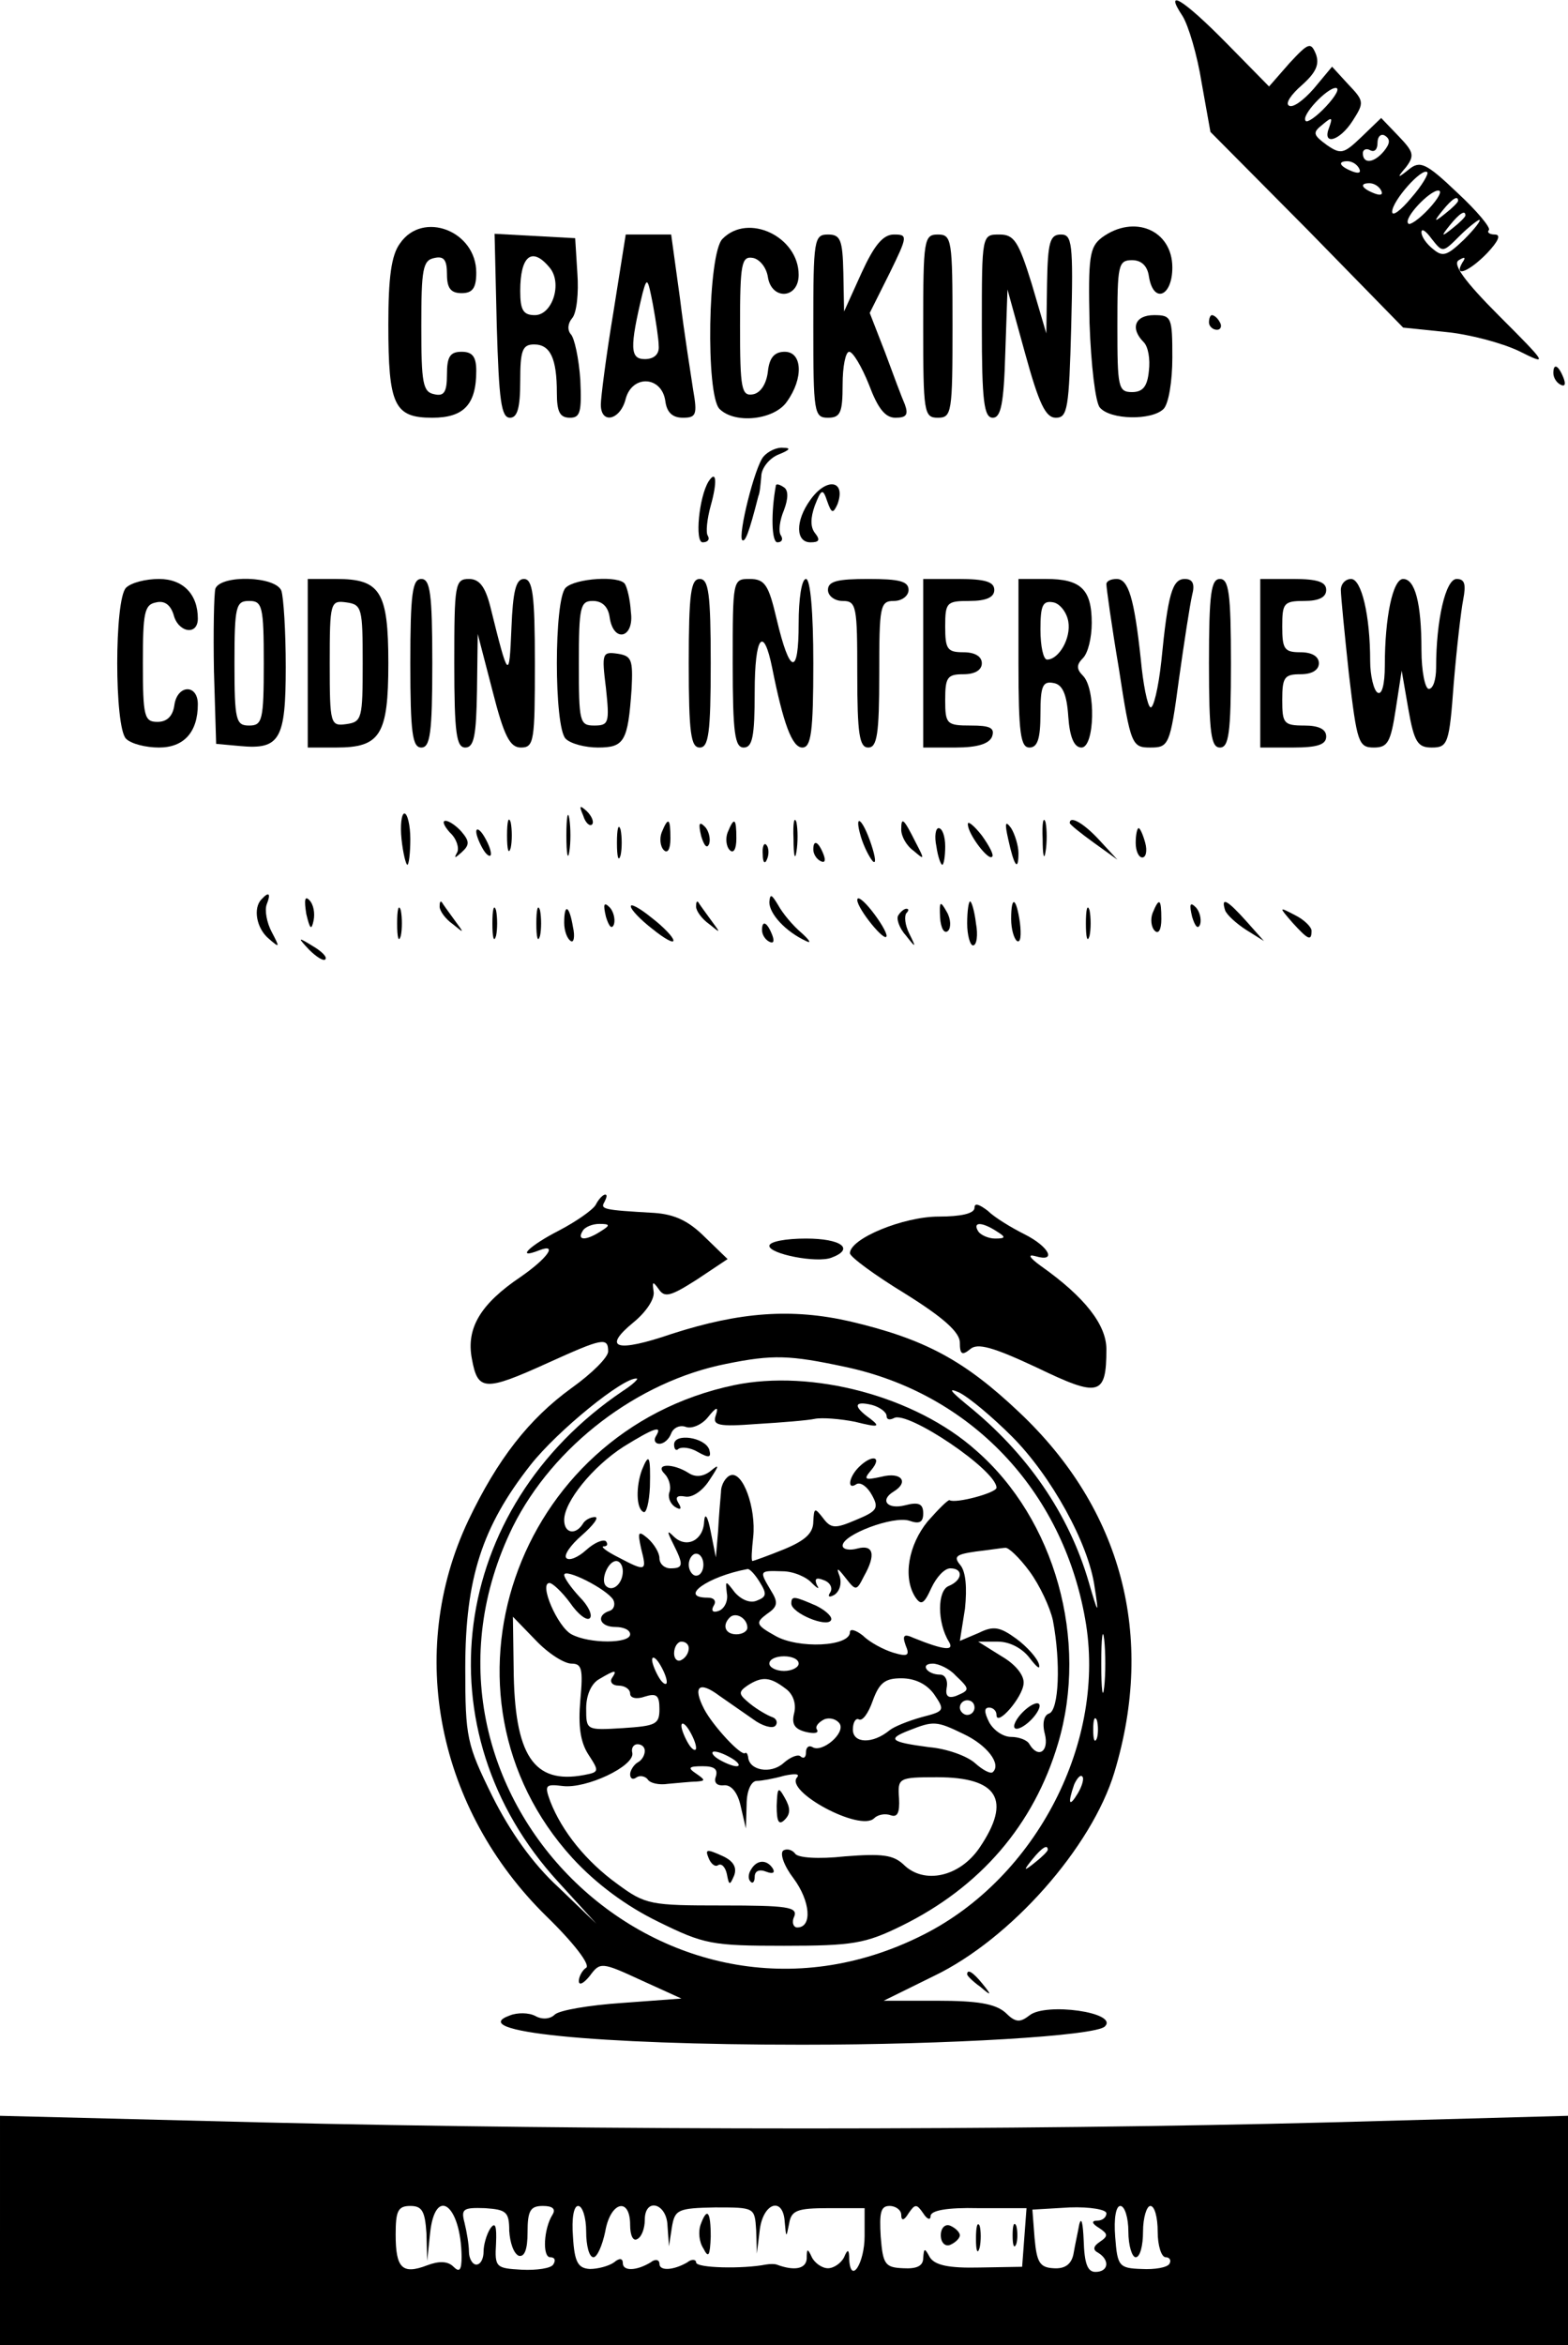 <?xml version="1.0" standalone="no"?>
<!DOCTYPE svg PUBLIC "-//W3C//DTD SVG 20010904//EN"
 "http://www.w3.org/TR/2001/REC-SVG-20010904/DTD/svg10.dtd">
<svg version="1.0" xmlns="http://www.w3.org/2000/svg"
 width="214pt" height="320pt" viewBox="0 0 214 320"
 preserveAspectRatio="xMidYMid meet">

<g transform="translate(0,320) scale(0.1,-0.1)"
fill="#000000" stroke="none">
<path d="M1614 3178 c8 -13 20 -53 26 -91 l12 -67 132 -133 131 -134 58 -6
c32 -3 77 -15 100 -26 40 -20 40 -19 -27 48 -48 48 -64 71 -55 76 8 5 10 4 5
-3 -13 -22 10 -12 34 13 15 16 19 25 10 25 -7 0 -11 3 -8 6 3 3 -16 26 -43 51
-43 41 -51 44 -66 32 -16 -13 -17 -12 -4 3 12 16 10 21 -10 42 l-24 25 -27
-26 c-24 -23 -28 -24 -47 -11 -19 14 -20 17 -6 28 13 11 14 10 9 -4 -10 -25
14 -19 32 9 16 25 16 27 -6 50 l-22 24 -25 -30 c-14 -16 -29 -27 -34 -23 -5 3
3 15 18 28 19 17 24 28 19 42 -7 17 -10 16 -36 -12 l-28 -32 -58 59 c-60 61
-86 76 -60 37z m196 -123 c-13 -14 -26 -23 -28 -20 -7 7 29 45 41 45 6 0 0
-11 -13 -25z m79 -61 c-14 -17 -29 -18 -29 -3 0 5 5 7 10 4 6 -3 10 1 10 10 0
9 5 13 10 10 8 -5 7 -11 -1 -21z m-34 -24 c3 -6 -1 -7 -9 -4 -18 7 -21 14 -7
14 6 0 13 -4 16 -10z m71 -40 c-14 -17 -26 -26 -26 -19 0 15 41 61 48 54 2 -2
-7 -18 -22 -35z m-41 10 c3 -6 -1 -7 -9 -4 -18 7 -21 14 -7 14 6 0 13 -4 16
-10z m65 -25 c-13 -14 -26 -23 -28 -20 -7 7 29 45 41 45 6 0 0 -11 -13 -25z
m40 11 c0 -2 -8 -10 -17 -17 -16 -13 -17 -12 -4 4 13 16 21 21 21 13z m10 -20
c0 -2 -8 -10 -17 -17 -16 -13 -17 -12 -4 4 13 16 21 21 21 13z m-2 -33 c-23
-22 -29 -24 -42 -13 -9 7 -16 17 -16 23 0 6 6 2 14 -9 15 -19 15 -19 38 4 12
12 25 22 27 22 3 0 -6 -12 -21 -27z"/>
<path d="M546 2868 c-12 -16 -16 -47 -16 -111 0 -110 8 -127 60 -127 43 0 60
18 60 64 0 19 -5 26 -20 26 -16 0 -20 -7 -20 -31 0 -24 -4 -30 -17 -27 -16 3
-18 15 -18 93 0 78 2 90 18 93 13 3 17 -3 17 -22 0 -19 5 -26 20 -26 15 0 20
7 20 28 0 57 -73 85 -104 40z"/>
<path d="M986 2874 c-20 -20 -23 -213 -4 -232 21 -21 75 -15 92 10 23 32 21
68 -3 68 -14 0 -21 -8 -23 -27 -2 -17 -10 -29 -20 -31 -16 -3 -18 7 -18 93 0
86 2 96 18 93 9 -2 18 -13 20 -26 5 -32 42 -30 42 3 0 52 -69 85 -104 49z"/>
<path d="M1504 2876 c-17 -13 -19 -26 -17 -117 2 -57 8 -108 14 -115 14 -17
71 -18 87 -2 7 7 12 38 12 70 0 55 -1 58 -25 58 -26 0 -33 -18 -14 -37 6 -6 9
-23 7 -39 -2 -21 -8 -29 -23 -29 -19 0 -20 7 -20 90 0 83 1 90 20 90 13 0 21
-8 23 -22 6 -38 32 -28 32 12 0 51 -52 73 -96 41z"/>
<path d="M678 2755 c3 -101 6 -125 18 -125 10 0 14 13 14 50 0 42 3 50 19 50
22 0 31 -19 31 -66 0 -26 4 -34 18 -34 14 0 16 8 14 52 -2 29 -8 57 -13 62 -5
6 -4 15 2 22 6 7 9 34 7 61 l-3 48 -55 3 -55 3 3 -126z m72 80 c18 -21 4 -65
-20 -65 -16 0 -20 7 -20 33 0 48 16 61 40 32z"/>
<path d="M837 2773 c-10 -60 -17 -116 -17 -125 0 -28 27 -21 34 8 9 33 49 31
54 -3 2 -16 10 -23 24 -23 18 0 20 4 14 38 -3 20 -12 76 -18 125 l-12 87 -31
0 -31 0 -17 -107z m62 -45 c1 -11 -6 -18 -19 -18 -20 0 -21 15 -3 90 6 22 7
21 14 -15 4 -22 8 -48 8 -57z"/>
<path d="M1110 2755 c0 -118 1 -125 20 -125 17 0 20 7 20 45 0 25 4 45 9 45 5
0 17 -20 27 -45 12 -32 22 -45 36 -45 15 0 18 4 13 18 -4 9 -16 41 -27 71
l-21 54 27 54 c25 51 25 53 6 53 -15 0 -27 -15 -44 -52 l-24 -53 -1 53 c-1 45
-4 52 -21 52 -19 0 -20 -7 -20 -125z"/>
<path d="M1260 2755 c0 -118 1 -125 20 -125 19 0 20 7 20 125 0 118 -1 125
-20 125 -19 0 -20 -7 -20 -125z"/>
<path d="M1340 2755 c0 -103 3 -125 15 -125 11 0 15 19 17 88 l3 87 24 -87
c19 -69 28 -88 42 -88 16 0 18 12 21 125 3 114 1 125 -14 125 -15 0 -18 -10
-19 -67 l-1 -68 -20 68 c-18 58 -24 67 -44 67 -24 0 -24 0 -24 -125z"/>
<path d="M1650 2760 c0 -5 5 -10 11 -10 5 0 7 5 4 10 -3 6 -8 10 -11 10 -2 0
-4 -4 -4 -10z"/>
<path d="M2120 2691 c0 -6 4 -13 10 -16 6 -3 7 1 4 9 -7 18 -14 21 -14 7z"/>
<path d="M1042 2577 c-12 -14 -35 -107 -29 -114 4 -3 9 9 22 60 2 4 3 16 4 27
0 11 11 25 24 30 15 6 17 9 6 9 -9 1 -21 -5 -27 -12z"/>
<path d="M967 2543 c-13 -21 -19 -83 -8 -83 7 0 10 4 7 9 -3 4 -1 23 4 41 9
32 8 50 -3 33z"/>
<path d="M1059 2538 c-7 -38 -6 -78 2 -78 6 0 8 4 5 9 -4 5 -2 21 4 35 6 16 6
27 0 31 -6 4 -10 5 -11 3z"/>
<path d="M1106 2518 c-21 -29 -20 -58 0 -58 12 0 14 3 6 13 -6 8 -6 20 0 37 9
23 11 24 17 6 6 -17 8 -17 14 -4 12 33 -15 37 -37 6z"/>
<path d="M172 2398 c-16 -16 -16 -190 0 -206 7 -7 27 -12 45 -12 34 0 53 21
53 59 0 28 -28 27 -32 -1 -2 -15 -10 -23 -23 -23 -18 0 -20 7 -20 80 0 69 2
80 18 83 12 3 20 -4 24 -17 6 -24 33 -29 33 -5 0 33 -20 54 -53 54 -18 0 -38
-5 -45 -12z"/>
<path d="M294 2397 c-2 -7 -3 -58 -2 -113 l3 -99 33 -3 c54 -5 62 9 62 108 0
49 -3 95 -6 104 -8 20 -82 22 -90 3z m66 -102 c0 -78 -2 -85 -20 -85 -18 0
-20 7 -20 85 0 78 2 85 20 85 18 0 20 -7 20 -85z"/>
<path d="M420 2295 l0 -115 39 0 c60 0 71 17 71 115 0 98 -11 115 -71 115
l-39 0 0 -115z m75 0 c0 -75 -1 -80 -22 -83 -22 -3 -23 -1 -23 83 0 84 1 86
23 83 21 -3 22 -8 22 -83z"/>
<path d="M560 2295 c0 -96 3 -115 15 -115 12 0 15 19 15 115 0 96 -3 115 -15
115 -12 0 -15 -19 -15 -115z"/>
<path d="M620 2295 c0 -96 3 -115 15 -115 12 0 15 16 16 78 l1 77 20 -77 c16
-63 24 -78 39 -78 18 0 19 9 19 115 0 94 -3 115 -15 115 -11 0 -15 -17 -17
-67 -3 -72 -4 -71 -29 30 -7 27 -15 37 -29 37 -19 0 -20 -7 -20 -115z"/>
<path d="M772 2398 c-16 -16 -16 -190 0 -206 7 -7 27 -12 44 -12 36 0 41 8 46
80 2 40 0 45 -19 48 -21 3 -22 1 -16 -47 5 -47 4 -51 -16 -51 -20 0 -21 5 -21
85 0 77 2 85 19 85 13 0 21 -8 23 -22 5 -36 34 -29 29 7 -1 17 -5 33 -8 38 -7
12 -68 8 -81 -5z"/>
<path d="M940 2295 c0 -96 3 -115 15 -115 12 0 15 19 15 115 0 96 -3 115 -15
115 -12 0 -15 -19 -15 -115z"/>
<path d="M1000 2295 c0 -96 3 -115 15 -115 12 0 15 15 15 76 0 76 12 92 24 32
15 -75 27 -108 41 -108 12 0 15 21 15 115 0 70 -4 115 -10 115 -6 0 -10 -27
-10 -61 0 -72 -12 -70 -30 6 -11 47 -16 55 -37 55 -23 0 -23 -1 -23 -115z"/>
<path d="M1130 2395 c0 -8 9 -15 20 -15 19 0 20 -7 20 -100 0 -82 3 -100 15
-100 12 0 15 18 15 100 0 93 1 100 20 100 11 0 20 7 20 15 0 12 -13 15 -55 15
-42 0 -55 -3 -55 -15z"/>
<path d="M1260 2295 l0 -115 44 0 c30 0 46 5 50 15 4 12 -3 15 -29 15 -33 0
-35 2 -35 35 0 31 3 35 25 35 16 0 25 6 25 15 0 9 -9 15 -25 15 -22 0 -25 4
-25 35 0 33 2 35 33 35 23 0 34 5 34 15 0 11 -12 15 -49 15 l-48 0 0 -115z"/>
<path d="M1390 2295 c0 -96 3 -115 15 -115 11 0 15 12 15 46 0 38 3 45 18 42
12 -2 18 -15 20 -46 2 -28 8 -42 18 -42 18 0 20 80 2 98 -9 9 -9 15 0 24 7 7
12 28 12 48 0 46 -15 60 -62 60 l-38 0 0 -115z m68 57 c4 -23 -13 -52 -29 -52
-5 0 -9 18 -9 41 0 33 3 40 18 37 9 -2 18 -14 20 -26z"/>
<path d="M1510 2403 c0 -5 7 -56 17 -115 16 -105 18 -108 43 -108 25 0 27 3
39 93 7 50 15 102 18 115 4 15 1 22 -10 22 -17 0 -23 -20 -32 -112 -4 -37 -11
-66 -15 -63 -4 2 -10 32 -13 65 -9 84 -17 110 -33 110 -8 0 -14 -3 -14 -7z"/>
<path d="M1650 2295 c0 -96 3 -115 15 -115 12 0 15 19 15 115 0 96 -3 115 -15
115 -12 0 -15 -19 -15 -115z"/>
<path d="M1720 2295 l0 -115 45 0 c33 0 45 4 45 15 0 10 -10 15 -30 15 -28 0
-30 3 -30 35 0 31 3 35 25 35 16 0 25 6 25 15 0 9 -9 15 -25 15 -22 0 -25 4
-25 35 0 32 2 35 30 35 20 0 30 5 30 15 0 11 -12 15 -45 15 l-45 0 0 -115z"/>
<path d="M1830 2395 c0 -8 5 -59 11 -115 11 -93 13 -100 34 -100 19 0 23 7 30
53 l8 52 9 -52 c8 -46 13 -53 32 -53 22 0 24 5 30 87 4 48 10 100 13 115 4 21
2 28 -9 28 -15 0 -28 -56 -28 -121 0 -16 -4 -29 -10 -29 -5 0 -10 24 -10 53 0
65 -9 97 -25 97 -14 0 -25 -52 -25 -118 0 -26 -4 -41 -10 -37 -5 3 -10 23 -10
43 0 63 -12 112 -26 112 -8 0 -14 -7 -14 -15z"/>
<path d="M773 2060 c0 -25 2 -35 4 -22 2 12 2 32 0 45 -2 12 -4 2 -4 -23z"/>
<path d="M796 2087 c3 -10 9 -15 12 -12 3 3 0 11 -7 18 -10 9 -11 8 -5 -6z"/>
<path d="M548 2055 c2 -19 6 -35 8 -35 2 0 4 16 4 35 0 19 -4 35 -8 35 -4 0
-6 -16 -4 -35z"/>
<path d="M692 2060 c0 -19 2 -27 5 -17 2 9 2 25 0 35 -3 9 -5 1 -5 -18z"/>
<path d="M1083 2055 c0 -22 2 -30 4 -17 2 12 2 30 0 40 -3 9 -5 -1 -4 -23z"/>
<path d="M1423 2055 c0 -22 2 -30 4 -17 2 12 2 30 0 40 -3 9 -5 -1 -4 -23z"/>
<path d="M614 2064 c9 -8 13 -21 10 -27 -5 -9 -3 -8 6 0 11 10 11 15 0 28 -7
8 -17 15 -22 15 -5 0 -2 -7 6 -16z"/>
<path d="M842 2050 c0 -19 2 -27 5 -17 2 9 2 25 0 35 -3 9 -5 1 -5 -18z"/>
<path d="M903 2064 c-3 -8 -2 -19 3 -24 5 -5 9 1 9 16 0 28 -3 30 -12 8z"/>
<path d="M957 2059 c4 -13 8 -18 11 -10 2 7 -1 18 -6 23 -8 8 -9 4 -5 -13z"/>
<path d="M993 2064 c-3 -8 -2 -19 3 -24 5 -5 9 1 9 16 0 28 -3 30 -12 8z"/>
<path d="M1175 2058 c4 -13 11 -27 16 -33 5 -5 4 5 -2 23 -12 36 -24 44 -14
10z"/>
<path d="M1230 2068 c0 -9 7 -22 17 -29 15 -13 15 -12 3 11 -17 34 -20 36 -20
18z"/>
<path d="M1321 2075 c0 -13 28 -50 33 -44 3 2 -4 15 -14 29 -11 14 -20 21 -19
15z"/>
<path d="M1376 2055 c8 -37 14 -45 14 -19 0 10 -5 26 -10 34 -8 11 -9 7 -4
-15z"/>
<path d="M1460 2077 c0 -2 15 -14 33 -27 l32 -23 -24 26 c-21 23 -41 35 -41
24z"/>
<path d="M650 2065 c0 -5 5 -17 10 -25 5 -8 10 -10 10 -5 0 6 -5 17 -10 25 -5
8 -10 11 -10 5z"/>
<path d="M1278 2045 c2 -14 6 -25 8 -25 2 0 4 11 4 25 0 14 -4 25 -9 25 -4 0
-6 -11 -3 -25z"/>
<path d="M1550 2050 c0 -11 4 -20 9 -20 5 0 7 9 4 20 -3 11 -7 20 -9 20 -2 0
-4 -9 -4 -20z"/>
<path d="M1041 2034 c0 -11 3 -14 6 -6 3 7 2 16 -1 19 -3 4 -6 -2 -5 -13z"/>
<path d="M1110 2041 c0 -6 4 -13 10 -16 6 -3 7 1 4 9 -7 18 -14 21 -14 7z"/>
<path d="M357 1973 c-12 -12 -7 -40 10 -54 15 -13 15 -12 4 9 -7 13 -10 30 -7
38 6 15 3 18 -7 7z"/>
<path d="M418 1953 c5 -21 7 -23 10 -9 2 10 0 22 -6 28 -6 6 -7 0 -4 -19z"/>
<path d="M1050 1969 c0 -16 22 -40 50 -53 8 -4 5 1 -6 11 -12 10 -26 27 -32
38 -9 15 -11 16 -12 4z"/>
<path d="M1170 1972 c0 -12 39 -60 40 -49 0 5 -9 20 -20 34 -11 14 -20 21 -20
15z"/>
<path d="M542 1940 c0 -19 2 -27 5 -17 2 9 2 25 0 35 -3 9 -5 1 -5 -18z"/>
<path d="M600 1963 c0 -6 8 -17 18 -24 16 -13 16 -13 2 6 -8 11 -16 22 -17 24
-2 2 -3 0 -3 -6z"/>
<path d="M672 1940 c0 -19 2 -27 5 -17 2 9 2 25 0 35 -3 9 -5 1 -5 -18z"/>
<path d="M732 1940 c0 -19 2 -27 5 -17 2 9 2 25 0 35 -3 9 -5 1 -5 -18z"/>
<path d="M827 1949 c4 -13 8 -18 11 -10 2 7 -1 18 -6 23 -8 8 -9 4 -5 -13z"/>
<path d="M861 1963 c0 -4 13 -18 30 -31 16 -13 29 -20 28 -15 0 4 -13 18 -30
31 -16 13 -29 20 -28 15z"/>
<path d="M950 1963 c0 -6 8 -17 18 -24 16 -13 16 -13 2 6 -8 11 -16 22 -17 24
-2 2 -3 0 -3 -6z"/>
<path d="M1283 1948 c1 -15 6 -23 11 -18 4 4 4 16 -2 26 -9 16 -10 14 -9 -8z"/>
<path d="M1320 1940 c0 -16 4 -30 8 -30 5 0 7 14 4 30 -2 17 -6 30 -8 30 -2 0
-4 -13 -4 -30z"/>
<path d="M1380 1946 c0 -14 4 -27 8 -30 5 -3 6 8 4 25 -5 35 -12 38 -12 5z"/>
<path d="M1482 1940 c0 -19 2 -27 5 -17 2 9 2 25 0 35 -3 9 -5 1 -5 -18z"/>
<path d="M1573 1954 c-3 -8 -2 -19 3 -24 5 -5 9 1 9 16 0 28 -3 30 -12 8z"/>
<path d="M1627 1949 c4 -13 8 -18 11 -10 2 7 -1 18 -6 23 -8 8 -9 4 -5 -13z"/>
<path d="M1672 1958 c2 -6 15 -18 29 -27 l24 -15 -24 27 c-26 29 -35 34 -29
15z"/>
<path d="M770 1941 c0 -11 4 -22 9 -25 4 -3 6 6 3 19 -5 30 -12 33 -12 6z"/>
<path d="M1226 1951 c-3 -4 1 -17 10 -27 14 -18 15 -18 5 2 -6 12 -7 24 -4 28
3 3 4 6 0 6 -3 0 -8 -4 -11 -9z"/>
<path d="M1764 1941 c21 -23 26 -26 26 -11 0 5 -10 15 -22 21 -23 12 -23 12
-4 -10z"/>
<path d="M1040 1931 c0 -6 4 -13 10 -16 6 -3 7 1 4 9 -7 18 -14 21 -14 7z"/>
<path d="M422 1904 c10 -10 20 -16 22 -13 3 3 -5 11 -17 18 -21 13 -21 12 -5
-5z"/>
<path d="M813 1556 c-4 -7 -27 -23 -50 -35 -41 -21 -60 -40 -27 -27 26 10 11
-11 -25 -36 -55 -37 -75 -70 -67 -112 8 -44 17 -45 103 -6 75 34 83 36 83 16
0 -8 -22 -30 -50 -50 -58 -42 -101 -97 -141 -181 -85 -180 -42 -394 107 -540
37 -36 60 -66 54 -70 -5 -3 -10 -12 -10 -18 0 -7 7 -3 15 7 14 19 16 19 70 -6
l55 -25 -81 -6 c-45 -3 -86 -10 -92 -16 -6 -6 -17 -7 -26 -2 -9 5 -25 5 -35 1
-62 -22 114 -40 399 -40 199 0 401 12 413 25 19 19 -81 33 -103 15 -13 -10
-19 -10 -33 4 -14 12 -38 16 -93 16 l-73 0 69 34 c104 50 215 175 246 278 56
186 10 359 -130 491 -75 71 -129 100 -231 124 -79 18 -150 13 -243 -17 -76
-26 -96 -20 -52 16 17 14 29 32 27 42 -2 14 -1 14 7 3 8 -12 16 -10 52 13 l42
28 -31 30 c-22 22 -41 31 -69 33 -70 4 -74 5 -68 15 3 6 4 10 1 10 -3 0 -9 -6
-13 -14z m7 -36 c-20 -13 -33 -13 -25 0 3 6 14 10 23 10 15 0 15 -2 2 -10z
m333 -185 c171 -36 297 -168 328 -344 30 -166 -66 -353 -221 -431 -356 -180
-736 198 -560 557 55 110 170 198 291 222 64 13 87 12 162 -4z m-303 -33
c-237 -160 -277 -464 -88 -670 l52 -57 -52 50 c-35 32 -66 76 -90 124 -35 71
-37 80 -37 175 0 122 23 193 89 277 37 47 127 120 145 118 3 0 -5 -8 -19 -17z
m531 -62 c53 -53 105 -146 113 -206 6 -38 5 -38 -8 7 -27 93 -84 176 -166 242
-23 19 -27 24 -11 17 14 -7 46 -34 72 -60z m126 -342 c-2 -18 -4 -4 -4 32 0
36 2 50 4 33 2 -18 2 -48 0 -65z m-10 -70 c-3 -7 -5 -2 -5 12 0 14 2 19 5 13
2 -7 2 -19 0 -25z m-26 -75 c-12 -20 -14 -14 -5 12 4 9 9 14 11 11 3 -2 0 -13
-6 -23z m-41 -77 c0 -2 -8 -10 -17 -17 -16 -13 -17 -12 -4 4 13 16 21 21 21
13z"/>
<path d="M1002 1310 c-300 -63 -423 -423 -221 -645 33 -36 74 -66 117 -87 63
-31 73 -33 172 -33 94 0 111 3 160 27 108 53 181 138 214 249 42 141 -4 306
-112 400 -83 74 -224 111 -330 89z m208 -42 c0 -5 4 -6 10 -3 18 11 140 -71
140 -95 0 -7 -56 -22 -64 -17 -2 1 -15 -12 -30 -29 -26 -32 -34 -76 -17 -103
8 -12 12 -10 22 12 7 15 18 27 26 27 18 0 17 -16 -2 -24 -16 -6 -16 -50 0 -76
8 -13 -6 -12 -48 5 -13 6 -16 4 -11 -10 6 -14 3 -16 -17 -10 -13 4 -32 14 -41
23 -10 8 -18 10 -18 5 0 -20 -71 -23 -102 -5 -27 15 -27 18 -11 30 15 10 15
16 5 32 -16 27 -16 27 16 26 15 0 33 -8 40 -16 8 -8 11 -9 7 -3 -4 9 -1 11 9
7 9 -3 13 -11 9 -17 -4 -6 -1 -7 6 -3 7 5 10 15 7 25 -5 13 -3 12 8 -2 14 -18
15 -18 25 2 17 30 13 44 -9 38 -11 -3 -20 -1 -20 4 0 15 69 41 91 34 14 -5 19
-2 19 10 0 13 -6 16 -25 11 -24 -6 -35 7 -15 19 21 13 10 27 -17 20 -23 -5
-25 -4 -14 9 16 19 1 22 -17 4 -14 -14 -16 -32 -3 -23 6 3 15 -4 21 -15 10
-18 7 -22 -22 -34 -28 -12 -34 -12 -45 3 -11 14 -12 14 -13 -5 0 -16 -11 -26
-40 -38 -22 -9 -42 -16 -43 -16 -2 0 -1 15 1 33 4 39 -14 90 -31 84 -6 -2 -13
-12 -13 -23 -1 -10 -3 -35 -4 -54 l-3 -35 -7 35 c-4 21 -8 27 -9 14 -1 -26
-24 -37 -41 -21 -10 10 -10 8 -1 -10 14 -28 14 -33 -4 -33 -8 0 -15 6 -15 14
0 7 -7 19 -16 27 -13 11 -14 9 -9 -14 8 -31 7 -32 -31 -12 -16 8 -25 15 -20
15 5 0 6 3 3 7 -4 3 -16 -2 -27 -12 -11 -10 -23 -15 -27 -11 -4 4 6 18 21 31
16 14 24 25 18 25 -6 0 -14 -4 -17 -10 -10 -15 -25 -12 -25 6 0 25 39 73 81
100 42 26 54 30 44 14 -3 -5 -1 -10 5 -10 6 0 13 6 16 14 3 8 12 12 20 9 8 -3
22 3 30 13 12 15 15 15 11 3 -5 -14 3 -16 56 -12 34 2 70 5 79 7 10 2 35 0 55
-4 32 -8 35 -7 21 4 -24 17 -23 25 2 19 11 -3 20 -10 20 -15z m195 -212 c14
-19 28 -49 32 -67 11 -58 8 -122 -5 -127 -7 -2 -10 -13 -6 -28 6 -24 -9 -34
-21 -14 -3 6 -15 10 -25 10 -11 0 -24 9 -30 20 -7 14 -7 20 0 20 5 0 10 -4 10
-10 0 -17 36 24 37 43 1 11 -11 26 -30 37 l-32 20 27 0 c16 0 33 -9 43 -22 10
-13 15 -17 13 -9 -2 8 -16 24 -31 35 -22 16 -31 18 -51 8 l-26 -11 7 44 c3 29
1 50 -6 59 -10 12 -7 15 21 19 18 2 36 5 40 5 4 1 19 -13 33 -32z m-445 9 c0
-8 -4 -15 -10 -15 -5 0 -10 7 -10 15 0 8 5 15 10 15 6 0 10 -7 10 -15z m-110
-9 c0 -17 -14 -29 -23 -20 -8 8 3 34 14 34 5 0 9 -6 9 -14z m-13 -39 c3 -6 1
-13 -5 -15 -19 -6 -14 -22 8 -22 11 0 20 -4 20 -10 0 -13 -56 -13 -80 0 -19
10 -45 70 -30 70 4 0 17 -12 28 -27 11 -16 23 -25 27 -21 4 4 -2 17 -14 29
-12 13 -21 26 -21 30 0 10 58 -19 67 -34z m200 24 c10 -16 9 -20 -4 -25 -9 -4
-21 1 -30 11 -13 17 -13 17 -11 -1 2 -10 -3 -21 -11 -24 -8 -3 -11 0 -7 7 4 6
1 11 -8 11 -41 0 0 29 54 39 3 1 11 -8 17 -18z m-17 -62 c0 -5 -7 -9 -15 -9
-15 0 -20 12 -9 23 8 8 24 -1 24 -14z m-240 -49 c14 0 16 -7 12 -50 -3 -35 0
-57 11 -74 15 -23 15 -24 -6 -28 -69 -13 -95 27 -96 146 l-1 70 31 -32 c17
-18 39 -32 49 -32z m160 21 c0 -6 -4 -13 -10 -16 -5 -3 -10 1 -10 9 0 9 5 16
10 16 6 0 10 -4 10 -9z m-30 -46 c0 -5 -5 -3 -10 5 -5 8 -10 20 -10 25 0 6 5
3 10 -5 5 -8 10 -19 10 -25z m180 25 c0 -5 -9 -10 -20 -10 -11 0 -20 5 -20 10
0 6 9 10 20 10 11 0 20 -4 20 -10z m214 -16 c20 -19 20 -20 1 -28 -11 -4 -15
0 -13 11 2 10 -2 18 -9 18 -18 0 -28 15 -10 15 8 0 23 -7 31 -16z m-469 -4
c-3 -5 1 -10 9 -10 9 0 16 -5 16 -11 0 -6 9 -8 20 -4 16 5 20 2 20 -17 0 -21
-5 -23 -50 -26 -50 -3 -50 -3 -50 27 0 18 7 34 18 40 22 13 25 13 17 1z m237
-14 c10 -7 15 -20 12 -33 -4 -15 0 -22 15 -26 12 -3 19 -2 16 3 -3 4 2 10 10
14 8 3 17 0 21 -6 8 -13 -24 -40 -37 -32 -5 3 -9 0 -9 -7 0 -7 -3 -9 -7 -6 -3
4 -14 0 -24 -9 -17 -15 -47 -10 -48 9 -1 4 -2 6 -4 5 -5 -5 -44 37 -56 60 -16
31 -7 39 21 18 13 -9 33 -23 46 -32 12 -9 26 -13 30 -9 4 4 2 10 -4 12 -6 2
-20 10 -30 18 -16 13 -17 16 -4 25 20 13 31 12 52 -4z m203 -8 c15 -22 14 -23
-17 -31 -18 -5 -38 -13 -44 -18 -23 -19 -50 -18 -50 1 0 10 4 16 8 14 5 -3 13
8 19 25 9 25 17 31 39 31 19 0 35 -8 45 -22z m55 -18 c0 -5 -4 -10 -10 -10 -5
0 -10 5 -10 10 0 6 5 10 10 10 6 0 10 -4 10 -10z m-380 -55 c0 -5 -5 -3 -10 5
-5 8 -10 20 -10 25 0 6 5 3 10 -5 5 -8 10 -19 10 -25z m365 19 c32 -15 52 -41
40 -52 -3 -3 -14 3 -24 12 -11 10 -39 20 -63 22 -53 7 -58 11 -27 23 33 13 37
13 74 -5z m-435 -23 c0 -6 -4 -13 -10 -16 -5 -3 -10 -11 -10 -16 0 -6 4 -8 9
-4 5 3 12 1 15 -3 3 -5 15 -8 28 -6 13 1 30 3 38 3 13 1 13 2 0 11 -12 8 -10
10 9 10 16 0 21 -4 18 -14 -3 -8 1 -13 11 -12 10 1 19 -10 23 -29 l7 -30 1 33
c0 18 6 32 14 32 6 0 23 3 37 7 14 3 22 3 18 -2 -18 -19 86 -75 105 -56 5 5
15 7 23 4 9 -3 12 4 11 23 -2 28 -1 29 52 29 83 0 102 -31 58 -96 -27 -40 -76
-51 -104 -23 -14 13 -29 15 -80 11 -36 -4 -65 -2 -68 4 -4 5 -11 7 -16 4 -5
-4 1 -21 14 -38 23 -31 26 -67 5 -67 -5 0 -8 7 -4 15 5 13 -10 15 -98 15 -98
0 -105 1 -143 29 -43 31 -76 72 -92 113 -8 22 -7 24 17 21 32 -4 98 27 95 45
-2 7 2 12 7 12 6 0 10 -4 10 -9z m120 -11 c8 -5 11 -10 5 -10 -5 0 -17 5 -25
10 -8 5 -10 10 -5 10 6 0 17 -5 25 -10z"/>
<path d="M920 1229 c0 -7 3 -9 6 -6 4 3 16 2 26 -4 16 -9 19 -8 16 3 -6 17
-48 23 -48 7z"/>
<path d="M876 1194 c-8 -22 -8 -52 2 -57 4 -3 8 13 9 34 1 42 -1 48 -11 23z"/>
<path d="M907 1189 c6 -6 9 -17 7 -24 -3 -7 0 -16 7 -21 8 -5 10 -3 5 5 -5 8
-2 11 9 9 10 -2 24 8 33 22 14 21 14 23 2 13 -10 -8 -21 -9 -30 -3 -22 14 -47
13 -33 -1z"/>
<path d="M1080 1012 c0 -13 48 -33 54 -23 3 4 -6 13 -20 20 -30 13 -34 14 -34
3z"/>
<path d="M1396 864 c-9 -9 -14 -19 -11 -22 3 -3 13 2 22 11 9 9 14 19 11 22
-3 3 -13 -2 -22 -11z"/>
<path d="M1060 736 c0 -22 3 -27 11 -19 8 8 8 16 0 30 -9 16 -10 14 -11 -11z"/>
<path d="M967 665 c3 -8 9 -13 13 -10 5 3 10 -3 12 -12 3 -16 4 -16 10 -2 4
11 -1 20 -17 27 -20 9 -23 9 -18 -3z"/>
<path d="M1025 649 c-4 -6 -4 -13 -1 -16 3 -4 6 -1 6 6 0 8 6 11 16 7 8 -3 12
-2 9 4 -8 13 -22 13 -30 -1z"/>
<path d="M1330 1552 c0 -8 -19 -12 -49 -12 -48 0 -121 -30 -121 -50 0 -5 34
-30 75 -55 53 -33 75 -53 75 -67 0 -16 3 -18 14 -9 10 9 31 3 91 -25 85 -41
95 -39 95 25 0 33 -29 71 -90 114 -15 11 -18 16 -7 13 30 -9 19 13 -15 30 -18
9 -41 23 -50 32 -12 9 -18 11 -18 4z m30 -32 c13 -8 13 -10 -2 -10 -9 0 -20 5
-23 10 -8 13 5 13 25 0z"/>
<path d="M1050 1500 c0 -11 65 -24 85 -16 32 12 13 26 -35 26 -27 0 -50 -4
-50 -10z"/>
<path d="M1320 506 c0 -2 8 -10 18 -17 15 -13 16 -12 3 4 -13 16 -21 21 -21
13z"/>
<path d="M0 156 l0 -156 1070 0 1070 0 0 157 0 156 -327 -9 c-418 -11 -999
-11 -1455 0 l-358 9 0 -157z m582 -3 l1 -38 4 38 c7 65 42 39 43 -32 0 -19 -3
-22 -11 -14 -8 8 -20 8 -36 2 -34 -13 -43 -4 -43 42 0 32 3 39 20 39 16 0 20
-7 22 -37z m113 3 c1 -16 6 -31 13 -34 8 -2 12 9 12 32 0 30 4 36 21 36 13 0
18 -4 13 -12 -12 -19 -14 -58 -3 -58 6 0 8 -4 4 -10 -3 -5 -22 -8 -43 -7 -35
2 -37 3 -35 36 1 24 -1 30 -8 20 -5 -8 -9 -22 -9 -31 0 -10 -4 -18 -10 -18 -5
0 -10 8 -10 18 0 9 -3 27 -6 39 -5 19 -2 21 28 20 29 -2 33 -5 33 -31z m105
-1 c0 -19 4 -35 10 -35 5 0 12 16 16 35 7 41 34 48 34 9 0 -14 4 -23 10 -19 6
3 10 15 10 26 0 31 30 23 31 -8 l2 -28 4 26 c4 24 8 26 59 27 54 0 54 0 56
-31 l1 -32 4 33 c5 37 32 45 34 10 2 -22 2 -22 6 -2 3 18 11 21 54 21 l49 0 0
-38 c0 -37 -19 -67 -21 -32 0 14 -2 15 -7 3 -4 -8 -14 -15 -22 -15 -8 0 -18 7
-22 15 -6 13 -7 12 -7 -2 -1 -14 -17 -17 -41 -8 -3 1 -9 1 -15 0 -30 -6 -95
-5 -95 3 0 4 -6 5 -12 0 -19 -11 -38 -12 -38 -2 0 6 -6 7 -12 2 -20 -12 -38
-12 -38 -1 0 7 -5 7 -12 1 -7 -5 -22 -9 -33 -9 -16 1 -21 9 -23 44 -2 25 1 42
7 42 6 0 11 -16 11 -35z m430 23 c0 -9 4 -8 10 2 9 13 11 13 20 0 5 -8 10 -10
10 -4 0 8 23 12 65 11 l66 0 -3 -40 -3 -40 -58 -1 c-42 -1 -61 3 -68 14 -7 13
-8 13 -9 -1 0 -11 -9 -15 -27 -14 -25 1 -28 5 -31 43 -2 33 0 42 12 42 9 0 16
-6 16 -12z m280 2 c0 -6 -6 -10 -12 -10 -9 0 -8 -4 2 -10 12 -8 13 -11 1 -19
-9 -6 -10 -11 -2 -15 16 -10 14 -26 -4 -26 -11 0 -15 12 -16 43 -1 23 -3 33
-6 22 -2 -11 -6 -29 -8 -41 -3 -14 -12 -20 -27 -19 -19 1 -23 8 -26 41 l-3 39
51 3 c28 1 50 -3 50 -8z m30 -25 c0 -19 5 -35 10 -35 6 0 10 16 10 35 0 19 5
35 10 35 6 0 10 -16 10 -35 0 -19 5 -35 11 -35 5 0 8 -4 5 -9 -3 -5 -20 -8
-38 -7 -31 1 -33 4 -36 44 -2 25 1 42 7 42 6 0 11 -16 11 -35z"/>
<path d="M956 164 c-3 -9 -2 -23 4 -32 7 -14 9 -10 10 16 0 35 -5 41 -14 16z"/>
<path d="M1284 150 c0 -10 6 -16 13 -13 7 3 13 9 13 13 0 4 -6 10 -13 13 -7 3
-13 -3 -13 -13z"/>
<path d="M1332 145 c0 -16 2 -22 5 -12 2 9 2 23 0 30 -3 6 -5 -1 -5 -18z"/>
<path d="M1382 150 c0 -14 2 -19 5 -12 2 6 2 18 0 25 -3 6 -5 1 -5 -13z"/>
</g>
</svg>
